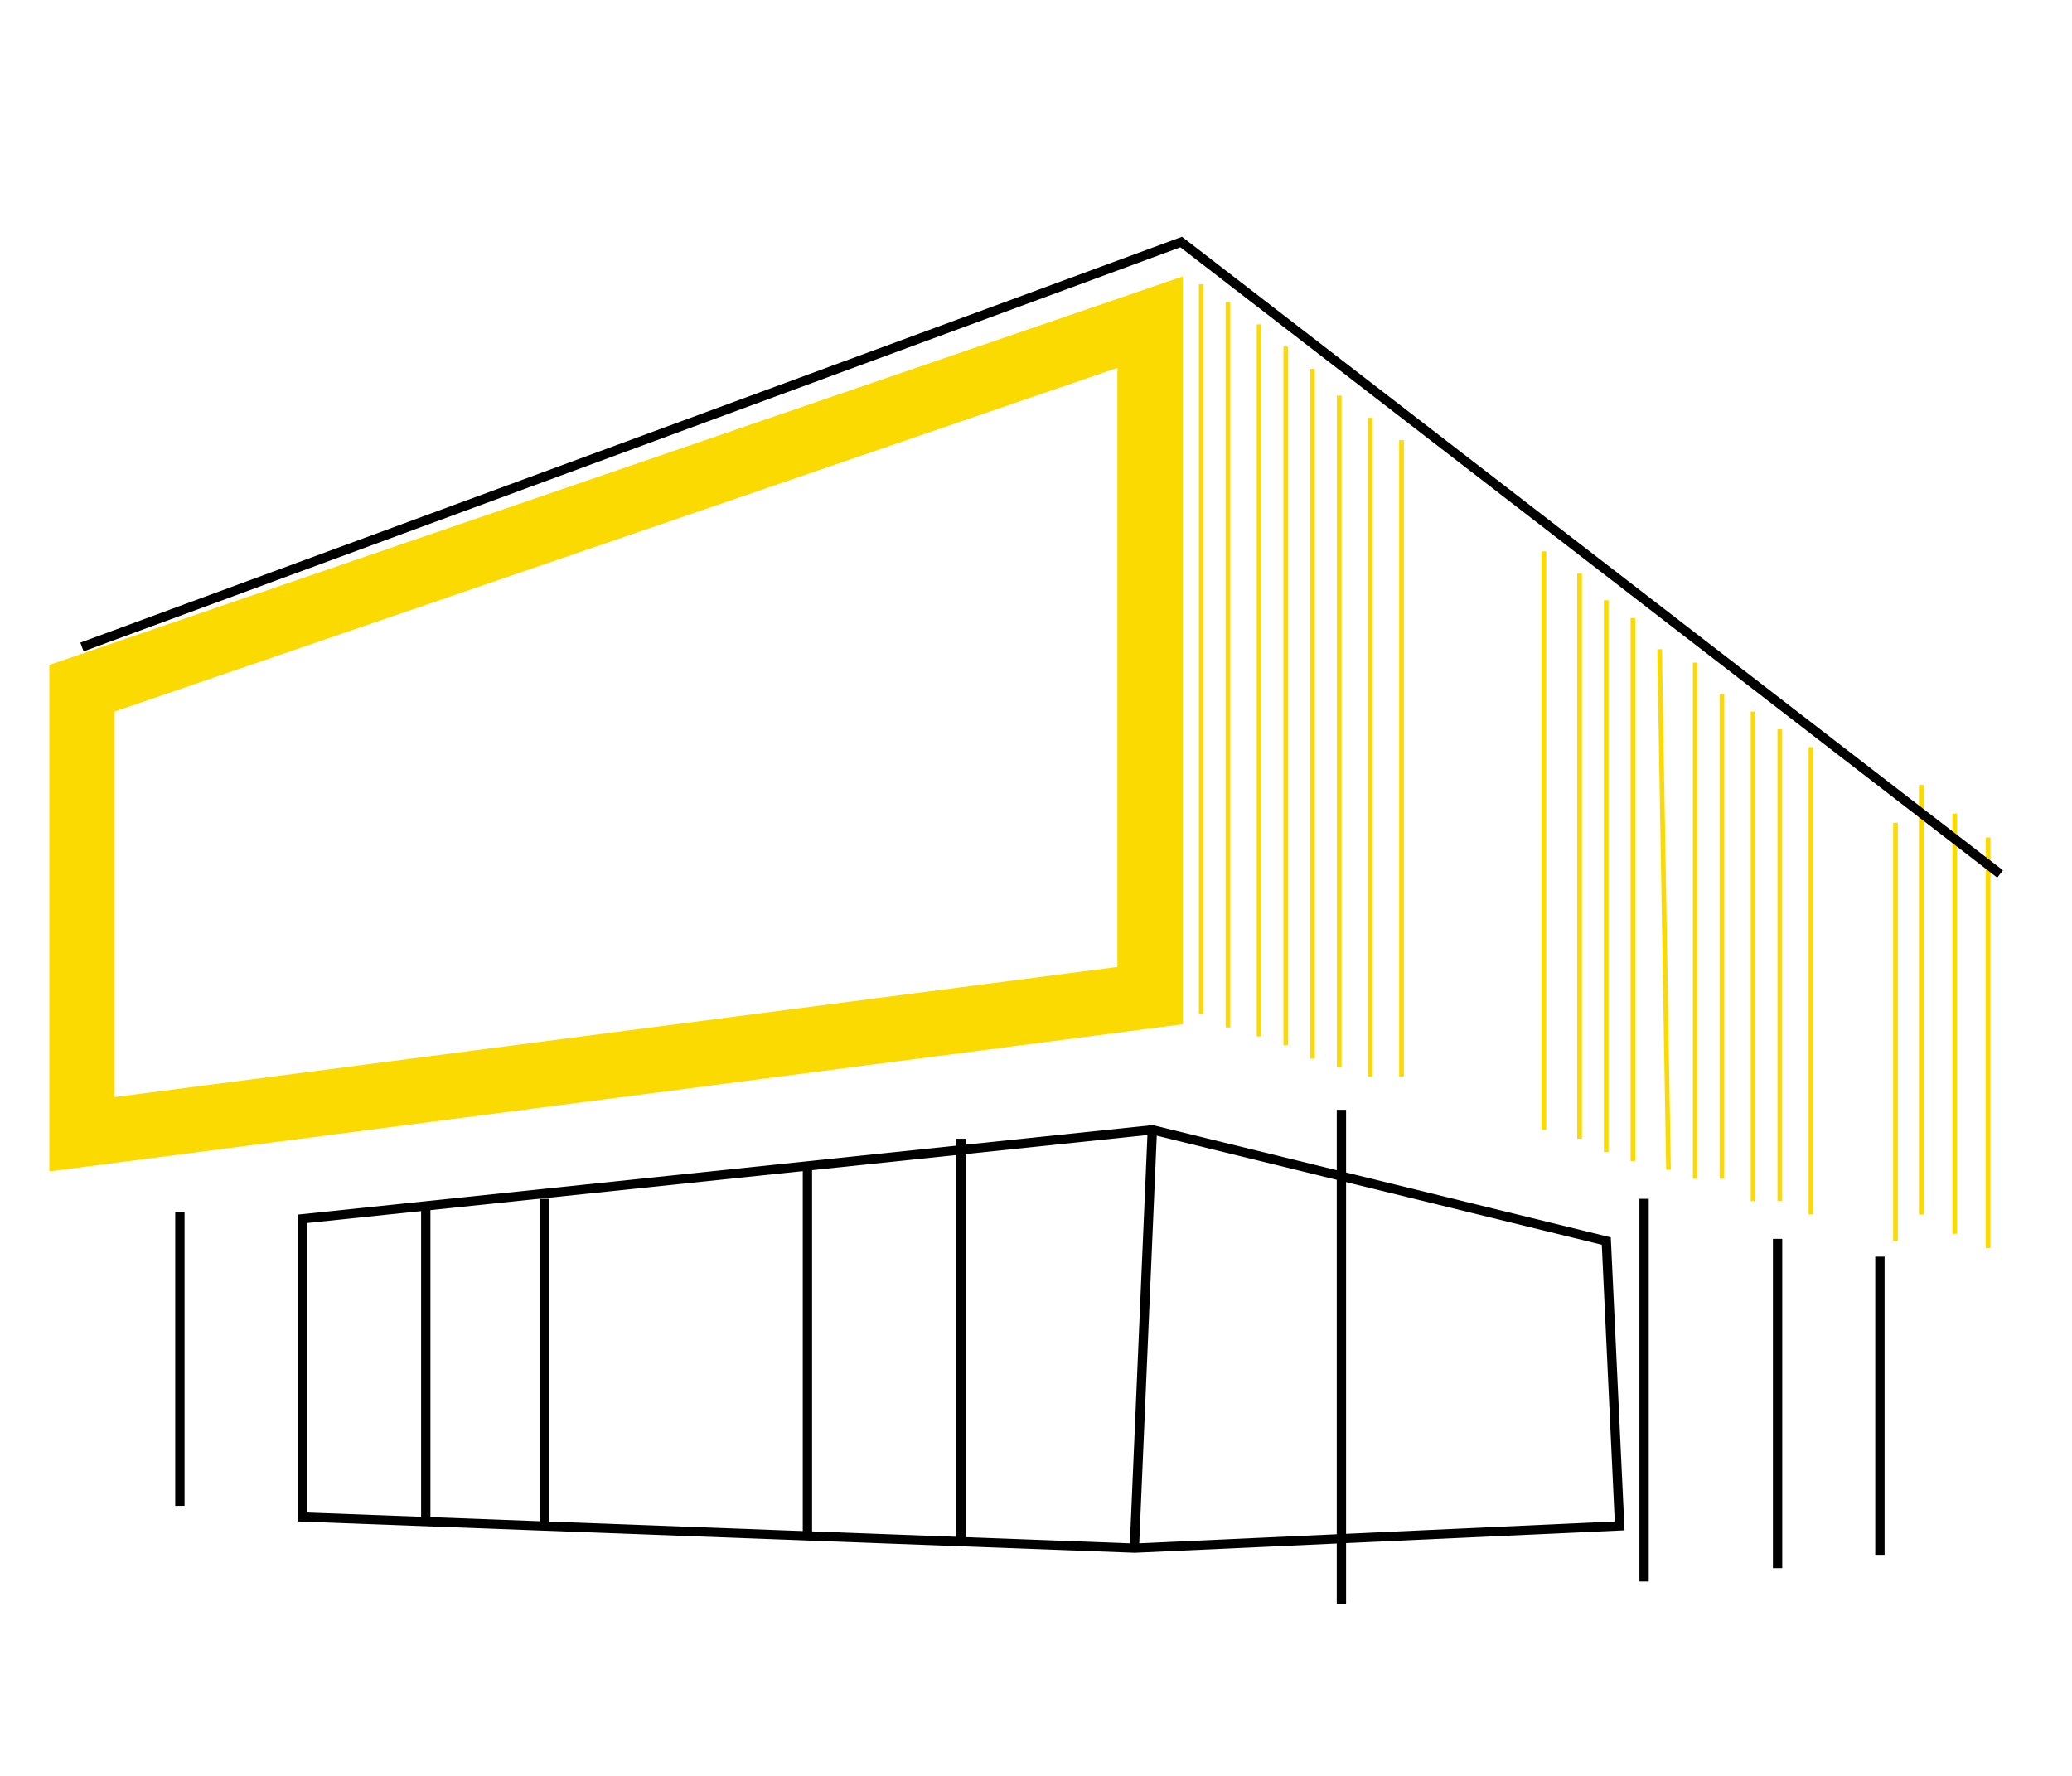 <svg width="105" height="90" viewBox="0 0 105 90" fill="none" xmlns="http://www.w3.org/2000/svg">
<g clip-path="url(#clip0_612_8164)">
<path d="M2.5 59.367V33.699L59.934 14.011V51.91L2.5 59.367ZM5.808 36.062V55.601L56.625 49.004V18.642L5.808 36.062Z" fill="#FADA00"/>
<path d="M60.992 14.41H60.756V51.397H60.992V14.41Z" fill="#FADA00"/>
<path d="M62.346 15.31H62.11V52.071H62.346V15.31Z" fill="#FADA00"/>
<path d="M63.925 16.44H63.688V52.524H63.925V16.44Z" fill="#FADA00"/>
<path d="M65.276 17.567H65.04V52.976H65.276V17.567Z" fill="#FADA00"/>
<path d="M66.63 18.694H66.394V53.651H66.63V18.694Z" fill="#FADA00"/>
<path d="M67.984 20.048H67.748V54.103H67.984V20.048Z" fill="#FADA00"/>
<path d="M69.563 21.175H69.327V54.554H69.563V21.175Z" fill="#FADA00"/>
<path d="M71.141 22.302H70.905V54.552H71.141V22.302Z" fill="#FADA00"/>
<path d="M78.357 27.94H78.121V57.26H78.357V27.94Z" fill="#FADA00"/>
<path d="M80.163 29.07H79.926V57.711H80.163V29.07Z" fill="#FADA00"/>
<path d="M81.514 30.421H81.278V58.387H81.514V30.421Z" fill="#FADA00"/>
<path d="M82.868 31.324H82.632V58.838H82.868V31.324Z" fill="#FADA00"/>
<path d="M84.22 32.899L83.984 32.903L84.435 59.289L84.671 59.285L84.22 32.899Z" fill="#FADA00"/>
<path d="M86.025 33.578H85.789V59.739H86.025V33.578Z" fill="#FADA00"/>
<path d="M87.379 35.157H87.143V59.738H87.379V35.157Z" fill="#FADA00"/>
<path d="M88.957 36.059H88.721V60.868H88.957V36.059Z" fill="#FADA00"/>
<path d="M90.311 36.962H90.075V60.868H90.311V36.962Z" fill="#FADA00"/>
<path d="M91.89 37.865H91.654V61.544H91.89V37.865Z" fill="#FADA00"/>
<path d="M96.174 41.697H95.938V62.898H96.174V41.697Z" fill="#FADA00"/>
<path d="M97.481 39.779H97.245V61.556H97.481V39.779Z" fill="#FADA00"/>
<path d="M99.175 41.232H98.939V62.527H99.175V41.232Z" fill="#FADA00"/>
<path d="M100.869 42.442H100.633V63.252H100.869V42.442Z" fill="#FADA00"/>
<path d="M101.212 44.479L59.818 12.534L4.237 33.011L4.071 32.567L59.9 12L60.004 12.08L101.5 44.105L101.212 44.479Z" fill="black"/>
<path d="M9.352 61.433H8.88V76.317H9.352V61.433Z" fill="black"/>
<path d="M68.213 56.244H67.741V81.277H68.213V56.244Z" fill="black"/>
<path d="M83.551 60.755H83.079V80.15H83.551V60.755Z" fill="black"/>
<path d="M90.316 62.784H89.844V79.474H90.316V62.784Z" fill="black"/>
<path d="M95.503 63.687H95.03V78.798H95.503V63.687Z" fill="black"/>
<path d="M57.502 78.694L15.083 77.106V61.556L58.412 57.019L58.452 57.028L81.628 62.709L82.325 77.555L57.507 78.694H57.502ZM15.556 76.652L57.502 78.224L81.829 77.106L81.172 63.084L58.379 57.498L15.556 61.983V76.652Z" fill="black"/>
<path d="M21.812 61.114H21.34V77.113H21.812V61.114Z" fill="black"/>
<path d="M27.845 60.755H27.372V77.34H27.845V60.755Z" fill="black"/>
<path d="M41.153 59.089H40.681V77.838H41.153V59.089Z" fill="black"/>
<path d="M48.932 57.711H48.459V78.129H48.932V57.711Z" fill="black"/>
<path d="M58.159 57.246L57.248 78.445L57.721 78.466L58.632 57.266L58.159 57.246Z" fill="black"/>
</g>
<defs>
<clipPath id="clip0_612_8164">
<rect width="99" height="69.279" fill="white" transform="translate(2.5 12)"/>
</clipPath>
</defs>
</svg>
